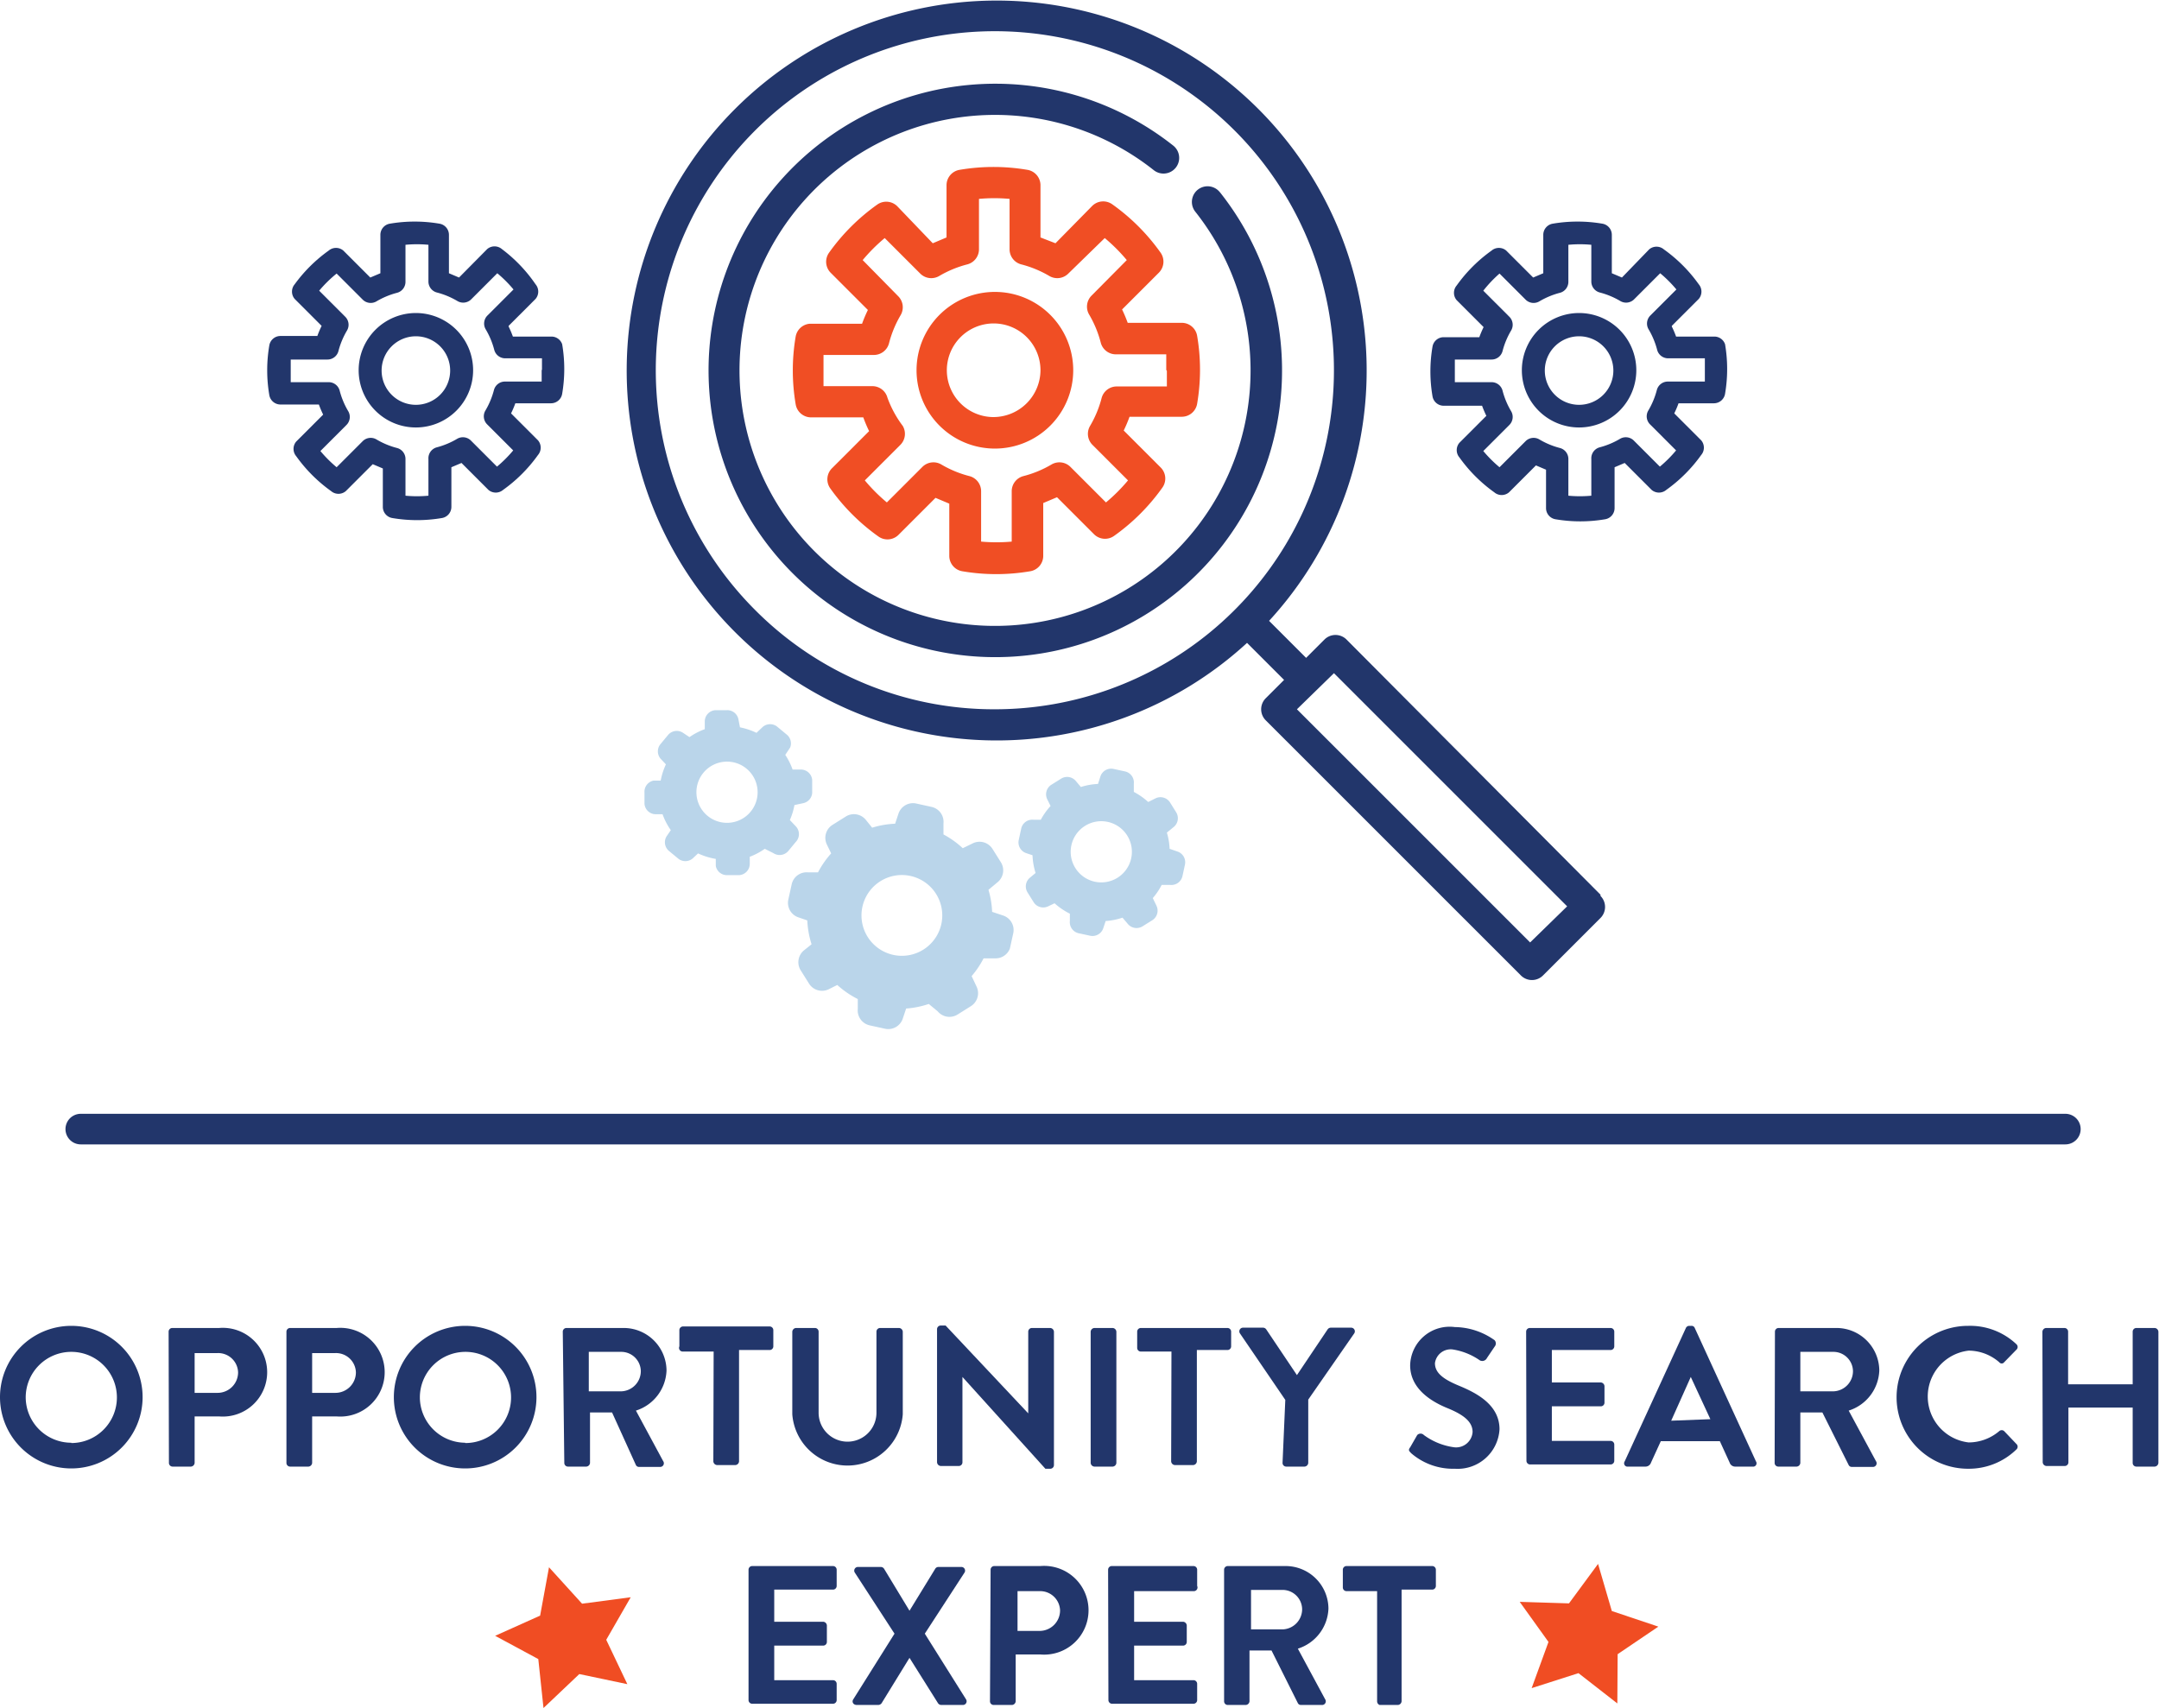 <svg xmlns="http://www.w3.org/2000/svg" viewBox="0 0 70.55 55.82"><defs><style>.cls-1{fill:#f04d23;}.cls-2{fill:#22366b;}.cls-3{fill:#f04e24;}.cls-4{fill:#bad5ea;}</style></defs><title>ps-search-expert</title><g id="Layer_2" data-name="Layer 2"><g id="final_icons_bios"><polygon class="cls-1" points="50.6 53.66 49.66 52.35 51.27 52.4 52.22 51.11 52.67 52.65 54.19 53.16 52.86 54.06 52.85 55.67 51.58 54.68 50.05 55.17 50.6 53.66"/><polygon class="cls-1" points="17.59 54.22 16.18 53.46 17.65 52.8 17.94 51.22 19.02 52.41 20.61 52.2 19.81 53.59 20.5 55.04 18.93 54.71 17.76 55.82 17.59 54.22"/><path class="cls-2" d="M2.33,43.33A2.33,2.33,0,1,1,0,45.67,2.33,2.33,0,0,1,2.33,43.33Zm0,3.83A1.49,1.49,0,1,0,.84,45.67,1.49,1.49,0,0,0,2.33,47.15Z"/><path class="cls-2" d="M5.51,43.52a.12.12,0,0,1,.12-.12H7.16a1.45,1.45,0,1,1,0,2.89H6.36v1.52a.13.13,0,0,1-.12.12h-.6a.12.12,0,0,1-.12-.12Zm1.6,2a.67.67,0,0,0,.67-.67.65.65,0,0,0-.67-.63H6.36v1.3Z"/><path class="cls-2" d="M9.36,43.52a.12.12,0,0,1,.12-.12H11a1.45,1.45,0,1,1,0,2.89H10.2v1.52a.13.13,0,0,1-.12.12h-.6a.12.12,0,0,1-.12-.12Zm1.6,2a.67.67,0,0,0,.67-.67.65.65,0,0,0-.67-.63H10.2v1.3Z"/><path class="cls-2" d="M15.2,43.33a2.33,2.33,0,1,1-2.33,2.34A2.33,2.33,0,0,1,15.2,43.33Zm0,3.83a1.49,1.49,0,1,0-1.48-1.48A1.49,1.49,0,0,0,15.2,47.15Z"/><path class="cls-2" d="M18.39,43.52a.12.12,0,0,1,.12-.12h1.86a1.4,1.4,0,0,1,1.41,1.39,1.43,1.43,0,0,1-1,1.31l.89,1.65a.12.12,0,0,1-.11.19h-.68a.11.11,0,0,1-.1-.06L20,46.16h-.72v1.65a.13.13,0,0,1-.12.12h-.6a.12.12,0,0,1-.12-.12Zm1.91,1.95a.66.66,0,0,0,.64-.66.64.64,0,0,0-.64-.63H19.24v1.29Z"/><path class="cls-2" d="M23.32,44.17h-1A.12.12,0,0,1,22.2,44v-.53a.12.12,0,0,1,.12-.12h2.83a.12.12,0,0,1,.12.12V44a.12.12,0,0,1-.12.12h-1v3.64a.13.13,0,0,1-.12.12h-.6a.13.13,0,0,1-.12-.12Z"/><path class="cls-2" d="M25.89,43.52a.13.13,0,0,1,.12-.12h.62a.12.12,0,0,1,.12.12v2.65a.94.94,0,1,0,1.89,0V43.52a.12.12,0,0,1,.12-.12h.62a.13.13,0,0,1,.12.12v2.7a1.81,1.81,0,0,1-3.61,0Z"/><path class="cls-2" d="M30.62,43.44a.12.12,0,0,1,.12-.12h.16l2.7,2.87h0V43.52a.12.12,0,0,1,.12-.12h.6a.13.13,0,0,1,.12.12v4.36a.12.12,0,0,1-.12.12h-.16l-2.71-3h0v2.79a.12.12,0,0,1-.12.12h-.59a.13.13,0,0,1-.12-.12Z"/><path class="cls-2" d="M35.64,43.52a.13.13,0,0,1,.12-.12h.6a.13.13,0,0,1,.12.12v4.29a.13.13,0,0,1-.12.12h-.6a.13.13,0,0,1-.12-.12Z"/><path class="cls-2" d="M38.28,44.17h-1a.12.12,0,0,1-.12-.12v-.53a.12.12,0,0,1,.12-.12h2.83a.12.12,0,0,1,.12.12V44a.12.12,0,0,1-.12.12h-1v3.64a.13.13,0,0,1-.12.12h-.6a.13.13,0,0,1-.12-.12Z"/><path class="cls-2" d="M42,45.75l-1.48-2.17a.12.12,0,0,1,.1-.19h.66a.13.13,0,0,1,.1.06l1,1.49,1-1.49a.13.13,0,0,1,.1-.06h.67a.12.12,0,0,1,.1.19l-1.5,2.16v2.07a.13.13,0,0,1-.12.12h-.6a.12.12,0,0,1-.12-.12Z"/><path class="cls-2" d="M46.08,47.3l.23-.4a.15.15,0,0,1,.22,0,2.15,2.15,0,0,0,1,.4.54.54,0,0,0,.59-.5c0-.33-.28-.56-.82-.78s-1.22-.64-1.22-1.4a1.29,1.29,0,0,1,1.46-1.25,2.28,2.28,0,0,1,1.3.43.16.16,0,0,1,0,.21l-.25.37a.17.17,0,0,1-.23.08,2.12,2.12,0,0,0-.9-.36.52.52,0,0,0-.57.45c0,.3.24.51.77.73S49,45.88,49,46.71A1.37,1.37,0,0,1,47.54,48a2.09,2.09,0,0,1-1.43-.51C46.06,47.43,46,47.4,46.08,47.3Z"/><path class="cls-2" d="M49.87,43.52a.12.12,0,0,1,.12-.12h2.64a.12.12,0,0,1,.12.12V44a.12.12,0,0,1-.12.12H50.71v1.06h1.6a.13.13,0,0,1,.12.12v.54a.12.12,0,0,1-.12.12h-1.6v1.13h1.92a.12.12,0,0,1,.12.12v.53a.12.12,0,0,1-.12.12H50a.12.12,0,0,1-.12-.12Z"/><path class="cls-2" d="M53.09,47.76l2-4.36a.12.12,0,0,1,.11-.07h.07a.11.11,0,0,1,.11.07l2,4.36a.11.11,0,0,1-.11.17h-.56a.19.19,0,0,1-.19-.13l-.32-.7H54.27l-.32.7a.19.19,0,0,1-.19.13H53.2A.11.11,0,0,1,53.09,47.76Zm2.8-1.38L55.25,45h0l-.64,1.43Z"/><path class="cls-2" d="M58,43.52a.12.12,0,0,1,.12-.12H60a1.4,1.4,0,0,1,1.41,1.39,1.43,1.43,0,0,1-1,1.31l.89,1.65a.12.12,0,0,1-.11.19h-.68a.11.11,0,0,1-.1-.06l-.86-1.72h-.72v1.65a.13.13,0,0,1-.12.12h-.6a.12.12,0,0,1-.12-.12Zm1.91,1.95a.66.66,0,0,0,.64-.66.64.64,0,0,0-.64-.63H58.83v1.29Z"/><path class="cls-2" d="M64.32,43.33a2.2,2.2,0,0,1,1.57.6.12.12,0,0,1,0,.18l-.4.41a.1.1,0,0,1-.16,0,1.53,1.53,0,0,0-1-.38,1.51,1.51,0,0,0,0,3,1.55,1.55,0,0,0,1-.37.12.12,0,0,1,.16,0l.4.42a.12.12,0,0,1,0,.18,2.23,2.23,0,0,1-1.58.63,2.33,2.33,0,1,1,0-4.67Z"/><path class="cls-2" d="M66.74,43.52a.13.13,0,0,1,.12-.12h.6a.12.12,0,0,1,.12.12v1.72h2.11V43.52a.12.12,0,0,1,.12-.12h.6a.13.13,0,0,1,.12.12v4.29a.13.13,0,0,1-.12.12h-.6a.12.12,0,0,1-.12-.12V46H67.59v1.79a.12.12,0,0,1-.12.12h-.6a.13.13,0,0,1-.12-.12Z"/><path class="cls-2" d="M24.46,51.3a.12.12,0,0,1,.12-.12h2.64a.12.12,0,0,1,.12.12v.53a.12.12,0,0,1-.12.12H25.3V53h1.6a.13.13,0,0,1,.12.12v.54a.12.12,0,0,1-.12.12H25.3v1.13h1.92a.12.12,0,0,1,.12.12v.53a.12.12,0,0,1-.12.12H24.58a.12.12,0,0,1-.12-.12Z"/><path class="cls-2" d="M29.23,53.39l-1.3-2a.12.12,0,0,1,.11-.18h.75a.13.13,0,0,1,.1.06l.83,1.37h0l.84-1.37a.12.12,0,0,1,.1-.06h.75a.12.12,0,0,1,.11.18l-1.3,2,1.35,2.15a.12.12,0,0,1-.11.18h-.7a.13.13,0,0,1-.11-.06l-.93-1.48h0l-.91,1.48a.14.14,0,0,1-.11.06H28c-.12,0-.17-.1-.12-.18Z"/><path class="cls-2" d="M32.37,51.3a.12.12,0,0,1,.12-.12H34a1.45,1.45,0,1,1,0,2.89h-.81V55.6a.13.13,0,0,1-.12.12h-.6a.12.12,0,0,1-.12-.12Zm1.6,2a.67.67,0,0,0,.67-.67A.65.65,0,0,0,34,52h-.75v1.3Z"/><path class="cls-2" d="M36.21,51.3a.12.12,0,0,1,.12-.12H39a.12.12,0,0,1,.12.12v.53A.12.12,0,0,1,39,52H37.06V53h1.6a.13.13,0,0,1,.12.12v.54a.12.12,0,0,1-.12.12h-1.6v1.13H39a.12.12,0,0,1,.12.12v.53a.12.12,0,0,1-.12.12H36.34a.12.12,0,0,1-.12-.12Z"/><path class="cls-2" d="M40,51.3a.12.12,0,0,1,.12-.12H42a1.4,1.4,0,0,1,1.41,1.39,1.43,1.43,0,0,1-1,1.31l.89,1.65a.12.12,0,0,1-.11.19h-.68a.11.11,0,0,1-.1-.06l-.86-1.72h-.72V55.6a.13.13,0,0,1-.12.12h-.6A.12.12,0,0,1,40,55.6Zm1.91,1.95a.66.66,0,0,0,.64-.66.64.64,0,0,0-.64-.63H40.88v1.29Z"/><path class="cls-2" d="M45,52H44a.12.12,0,0,1-.12-.12V51.3a.12.12,0,0,1,.12-.12H46.8a.12.12,0,0,1,.12.12v.53a.12.12,0,0,1-.12.12h-1V55.6a.13.13,0,0,1-.12.12h-.6A.13.13,0,0,1,45,55.6Z"/><path class="cls-2" d="M67.49,37.4H2.64a.5.5,0,0,1,0-1H67.49a.5.5,0,0,1,0,1Z"/><path class="cls-2" d="M52.3,29.24,44,20.9a.51.51,0,0,0-.72,0l-.6.6-1.21-1.21a12.09,12.09,0,1,0-.72.72l1.21,1.21-.6.6a.51.51,0,0,0,0,.72l8.34,8.34a.51.51,0,0,0,.72,0L52.3,30a.51.51,0,0,0,0-.72Zm-27.62-9.3a11.08,11.08,0,1,1,7.83,3.24,11,11,0,0,1-7.83-3.24ZM50,30.8l-7.62-7.62L43.59,22l7.62,7.62Zm0,0"/><path class="cls-3" d="M32.51,9.54a2.56,2.56,0,1,0,2.56,2.56,2.56,2.56,0,0,0-2.56-2.56Zm0,4.09A1.53,1.53,0,1,1,34,12.1a1.54,1.54,0,0,1-1.53,1.53Zm0,0"/><path class="cls-3" d="M36.66,10.12l1.21-1.21a.51.51,0,0,0,.05-.66,6.66,6.66,0,0,0-1.57-1.57.51.51,0,0,0-.66.05L34.49,7.95,34,7.76V6.05a.51.51,0,0,0-.43-.5,6.6,6.6,0,0,0-2.21,0,.51.51,0,0,0-.43.5V7.76l-.45.19L29.32,6.74a.51.51,0,0,0-.66-.05,6.66,6.66,0,0,0-1.57,1.57.51.51,0,0,0,.06.66l1.21,1.21a4.5,4.5,0,0,0-.19.45H26.46A.51.51,0,0,0,26,11a6.6,6.6,0,0,0,0,2.21.51.51,0,0,0,.5.43h1.71a4.53,4.53,0,0,0,.19.45l-1.21,1.21a.51.51,0,0,0-.06.66,6.67,6.67,0,0,0,1.57,1.57.51.51,0,0,0,.66-.05l1.21-1.21.45.19v1.71a.51.51,0,0,0,.43.5,6.6,6.6,0,0,0,2.21,0,.51.51,0,0,0,.43-.5V16.44l.45-.19,1.21,1.21a.51.51,0,0,0,.66.05,6.66,6.66,0,0,0,1.57-1.57.51.51,0,0,0-.05-.66l-1.21-1.21a4.5,4.5,0,0,0,.19-.45h1.71a.51.51,0,0,0,.5-.43,6.6,6.6,0,0,0,0-2.21.51.51,0,0,0-.5-.43H36.85a4.62,4.62,0,0,0-.19-.45Zm1.47,2c0,.17,0,.34,0,.51H36.47A.51.51,0,0,0,36,13a3.55,3.55,0,0,1-.38.92.51.51,0,0,0,.08.62l1.16,1.16a5.66,5.66,0,0,1-.72.72l-1.16-1.16a.51.51,0,0,0-.62-.08,3.54,3.54,0,0,1-.92.38.51.51,0,0,0-.38.5V17.7a5.52,5.52,0,0,1-1,0V16.06a.51.51,0,0,0-.38-.5,3.54,3.54,0,0,1-.92-.38.51.51,0,0,0-.62.08l-1.16,1.16a5.66,5.66,0,0,1-.72-.72l1.16-1.16a.51.51,0,0,0,.08-.62A3.54,3.54,0,0,1,29,13a.51.51,0,0,0-.5-.38H26.91c0-.17,0-.34,0-.51s0-.34,0-.51h1.64a.51.51,0,0,0,.5-.38,3.55,3.55,0,0,1,.38-.92.51.51,0,0,0-.08-.62L28.19,8.5a5.66,5.66,0,0,1,.72-.72l1.16,1.16a.51.51,0,0,0,.62.08,3.56,3.56,0,0,1,.92-.38.51.51,0,0,0,.38-.5V6.5a5.47,5.47,0,0,1,1,0V8.14a.51.51,0,0,0,.38.5,3.54,3.54,0,0,1,.92.38.51.51,0,0,0,.62-.08L36.1,7.78a5.64,5.64,0,0,1,.72.72L35.67,9.66a.51.51,0,0,0-.08.62,3.56,3.56,0,0,1,.38.92.51.51,0,0,0,.5.38h1.64c0,.17,0,.34,0,.51Zm0,0"/><path class="cls-2" d="M51.6,10.23a1.87,1.87,0,1,0,1.87,1.87,1.87,1.87,0,0,0-1.87-1.87Zm0,3a1.12,1.12,0,1,1,1.12-1.12,1.12,1.12,0,0,1-1.12,1.12Zm0,0"/><path class="cls-2" d="M54.63,10.65l.88-.88a.37.37,0,0,0,0-.48,4.87,4.87,0,0,0-1.14-1.14.37.37,0,0,0-.48,0L53,9.07l-.33-.14V7.68a.37.37,0,0,0-.31-.37,4.82,4.82,0,0,0-1.62,0,.37.37,0,0,0-.31.37V8.93l-.33.14-.88-.88a.37.37,0,0,0-.48,0,4.87,4.87,0,0,0-1.14,1.14.37.37,0,0,0,0,.48l.88.88a3.29,3.29,0,0,0-.14.33H47.18a.37.37,0,0,0-.37.31,4.82,4.82,0,0,0,0,1.62.37.37,0,0,0,.37.31h1.25a3.31,3.31,0,0,0,.14.33l-.88.88a.37.37,0,0,0,0,.48,4.88,4.88,0,0,0,1.14,1.14.37.37,0,0,0,.48,0l.88-.88.33.14v1.25a.37.37,0,0,0,.31.37,4.82,4.82,0,0,0,1.62,0,.37.37,0,0,0,.31-.37V15.27l.33-.14.88.88a.37.37,0,0,0,.48,0,4.87,4.87,0,0,0,1.14-1.14.37.37,0,0,0,0-.48l-.88-.88a3.29,3.29,0,0,0,.14-.33H56a.37.37,0,0,0,.37-.31,4.82,4.82,0,0,0,0-1.62A.37.37,0,0,0,56,11H54.77a3.37,3.37,0,0,0-.14-.33Zm1.08,1.45c0,.12,0,.25,0,.37H54.5a.37.37,0,0,0-.36.28,2.6,2.6,0,0,1-.28.67.37.37,0,0,0,.06.45l.85.85a4.14,4.14,0,0,1-.53.53l-.85-.85a.37.37,0,0,0-.45-.06,2.59,2.59,0,0,1-.67.28A.37.37,0,0,0,52,15v1.2a4,4,0,0,1-.75,0V15a.37.37,0,0,0-.28-.36,2.59,2.59,0,0,1-.67-.28.37.37,0,0,0-.45.06l-.85.85a4.14,4.14,0,0,1-.53-.53l.85-.85a.37.37,0,0,0,.06-.45,2.59,2.59,0,0,1-.28-.67.37.37,0,0,0-.36-.28h-1.2c0-.13,0-.25,0-.37s0-.25,0-.37h1.2a.37.37,0,0,0,.36-.28,2.59,2.59,0,0,1,.28-.67.37.37,0,0,0-.06-.45l-.85-.85A4.13,4.13,0,0,1,49,8.94l.85.85a.37.37,0,0,0,.45.06,2.6,2.6,0,0,1,.67-.28.37.37,0,0,0,.28-.36V8A4,4,0,0,1,52,8V9.2a.37.37,0,0,0,.28.36,2.59,2.59,0,0,1,.67.28.37.37,0,0,0,.45-.06l.85-.85a4.12,4.12,0,0,1,.53.53l-.85.85a.37.37,0,0,0-.06.45,2.6,2.6,0,0,1,.28.67.37.37,0,0,0,.36.28h1.2c0,.13,0,.25,0,.37Zm0,0"/><path class="cls-2" d="M13.59,10.23a1.87,1.87,0,1,0,1.87,1.87,1.87,1.87,0,0,0-1.87-1.87Zm0,3a1.12,1.12,0,1,1,1.12-1.12,1.12,1.12,0,0,1-1.12,1.12Zm0,0"/><path class="cls-2" d="M16.62,10.65l.88-.88a.37.37,0,0,0,0-.48A4.87,4.87,0,0,0,16.4,8.14a.37.37,0,0,0-.48,0L15,9.07l-.33-.14V7.68a.37.37,0,0,0-.31-.37,4.82,4.82,0,0,0-1.62,0,.37.37,0,0,0-.31.37V8.93l-.33.14-.88-.88a.37.37,0,0,0-.48,0A4.87,4.87,0,0,0,9.63,9.29a.37.37,0,0,0,0,.48l.88.88a3.29,3.29,0,0,0-.14.33H9.17a.37.37,0,0,0-.37.31,4.82,4.82,0,0,0,0,1.62.37.37,0,0,0,.37.31h1.25a3.31,3.31,0,0,0,.14.33l-.88.88a.37.37,0,0,0,0,.48,4.88,4.88,0,0,0,1.14,1.14.37.37,0,0,0,.48,0l.88-.88.33.14v1.25a.37.37,0,0,0,.31.37,4.82,4.82,0,0,0,1.62,0,.37.37,0,0,0,.31-.37V15.27l.33-.14.88.88a.37.37,0,0,0,.48,0,4.87,4.87,0,0,0,1.14-1.14.37.37,0,0,0,0-.48l-.88-.88a3.29,3.29,0,0,0,.14-.33H18a.37.37,0,0,0,.37-.31,4.82,4.82,0,0,0,0-1.62A.37.37,0,0,0,18,11H16.76a3.37,3.37,0,0,0-.14-.33ZM17.7,12.1c0,.12,0,.25,0,.37h-1.2a.37.37,0,0,0-.36.28,2.6,2.6,0,0,1-.28.67.37.37,0,0,0,.06.45l.85.85a4.14,4.14,0,0,1-.53.53l-.85-.85a.37.37,0,0,0-.45-.06,2.59,2.59,0,0,1-.67.28A.37.37,0,0,0,14,15v1.2a4,4,0,0,1-.75,0V15a.37.37,0,0,0-.28-.36,2.59,2.59,0,0,1-.67-.28.37.37,0,0,0-.45.06l-.85.85a4.14,4.14,0,0,1-.53-.53l.85-.85a.37.37,0,0,0,.06-.45,2.59,2.59,0,0,1-.28-.67.37.37,0,0,0-.36-.28H9.5c0-.13,0-.25,0-.37s0-.25,0-.37h1.2a.37.37,0,0,0,.36-.28,2.59,2.59,0,0,1,.28-.67.37.37,0,0,0-.06-.45l-.85-.85A4.13,4.13,0,0,1,11,8.94l.85.85a.37.37,0,0,0,.45.06,2.6,2.6,0,0,1,.67-.28.37.37,0,0,0,.28-.36V8A4,4,0,0,1,14,8V9.2a.37.37,0,0,0,.28.36,2.59,2.59,0,0,1,.67.28.37.37,0,0,0,.45-.06l.85-.85a4.12,4.12,0,0,1,.53.53l-.85.85a.37.37,0,0,0-.06.45,2.6,2.6,0,0,1,.28.67.37.37,0,0,0,.36.28h1.2c0,.13,0,.25,0,.37Zm0,0"/><path class="cls-2" d="M39.86,6.28a.51.51,0,1,0-.8.64,8.35,8.35,0,1,1-1.36-1.36.51.51,0,1,0,.64-.8,9.37,9.37,0,1,0,1.53,1.53Zm0,0"/><path class="cls-4" d="M36.85,30.19a.37.37,0,0,0,.49.08l.32-.2a.37.37,0,0,0,.13-.47l-.12-.25a2.14,2.14,0,0,0,.29-.43l.28,0a.37.37,0,0,0,.4-.29l.08-.37a.37.37,0,0,0-.24-.43l-.26-.09a2.16,2.16,0,0,0-.09-.53l.22-.18a.37.37,0,0,0,.08-.49l-.2-.32a.37.37,0,0,0-.47-.13l-.24.12a2.23,2.23,0,0,0-.47-.33l0-.27a.37.37,0,0,0-.29-.4l-.37-.08a.37.37,0,0,0-.43.24l-.08.25a2.15,2.15,0,0,0-.56.1l-.16-.19a.37.37,0,0,0-.49-.08l-.32.2a.37.37,0,0,0-.13.47l.11.22a2.23,2.23,0,0,0-.32.45l-.24,0a.37.37,0,0,0-.4.29l-.08.37a.37.37,0,0,0,.24.43l.21.07a2.18,2.18,0,0,0,.1.58l-.18.15a.37.37,0,0,0-.08.49l.2.32a.37.37,0,0,0,.47.13l.21-.1a2.24,2.24,0,0,0,.5.34l0,.24a.37.37,0,0,0,.29.4l.37.08a.37.37,0,0,0,.43-.24l.08-.24a2.17,2.17,0,0,0,.55-.11Zm-1.69-1.79a1,1,0,1,1,1.35.29,1,1,0,0,1-1.35-.29Zm0,0"/><path class="cls-4" d="M25.27,27.88a.37.37,0,0,0,.49-.07l.24-.29A.37.37,0,0,0,26,27l-.19-.2a2.14,2.14,0,0,0,.15-.49l.28-.06a.37.37,0,0,0,.3-.39l0-.37a.37.37,0,0,0-.36-.34h-.28a2.16,2.16,0,0,0-.24-.48l.16-.24A.37.37,0,0,0,25.7,24l-.29-.24a.37.37,0,0,0-.49,0l-.2.19a2.23,2.23,0,0,0-.54-.18l-.05-.26a.37.37,0,0,0-.39-.3l-.37,0a.37.37,0,0,0-.34.36v.26a2.15,2.15,0,0,0-.5.26l-.21-.14a.37.37,0,0,0-.49.07l-.24.29a.37.37,0,0,0,0,.49l.17.18a2.23,2.23,0,0,0-.17.53l-.23,0a.37.37,0,0,0-.3.39l0,.37a.37.37,0,0,0,.36.34h.23a2.18,2.18,0,0,0,.27.52l-.13.19a.37.37,0,0,0,.07.49l.29.24a.37.37,0,0,0,.49,0l.17-.16a2.24,2.24,0,0,0,.58.18l0,.23a.37.37,0,0,0,.39.3l.38,0a.37.37,0,0,0,.34-.36V28a2.17,2.17,0,0,0,.49-.26Zm-2.14-1.21a1,1,0,1,1,1.37-.11,1,1,0,0,1-1.37.11Zm0,0"/><path class="cls-4" d="M30.64,33.05a.5.5,0,0,0,.66.1l.43-.27a.5.5,0,0,0,.18-.64l-.16-.34a2.89,2.89,0,0,0,.39-.58l.38,0A.5.5,0,0,0,33,31l.11-.5a.5.5,0,0,0-.33-.58l-.36-.12a2.92,2.92,0,0,0-.12-.72l.3-.25a.5.5,0,0,0,.1-.66l-.27-.43a.5.5,0,0,0-.64-.18l-.33.16a3,3,0,0,0-.63-.45l0-.36a.5.5,0,0,0-.39-.54l-.5-.11a.5.5,0,0,0-.58.33l-.11.33a2.91,2.91,0,0,0-.75.13l-.21-.26a.5.5,0,0,0-.66-.1l-.43.27a.5.5,0,0,0-.18.64l.14.29a3,3,0,0,0-.43.62l-.32,0a.5.5,0,0,0-.54.39l-.11.5a.5.5,0,0,0,.33.58l.29.1a3,3,0,0,0,.14.78l-.25.2a.5.5,0,0,0-.1.66l.27.43a.5.5,0,0,0,.64.18l.28-.14a3,3,0,0,0,.67.46l0,.32a.5.5,0,0,0,.39.54l.5.11a.5.5,0,0,0,.58-.33l.11-.33a2.93,2.93,0,0,0,.74-.15Zm-2.28-2.42a1.32,1.32,0,1,1,1.82.4,1.32,1.32,0,0,1-1.82-.4Zm0,0"/></g></g></svg>